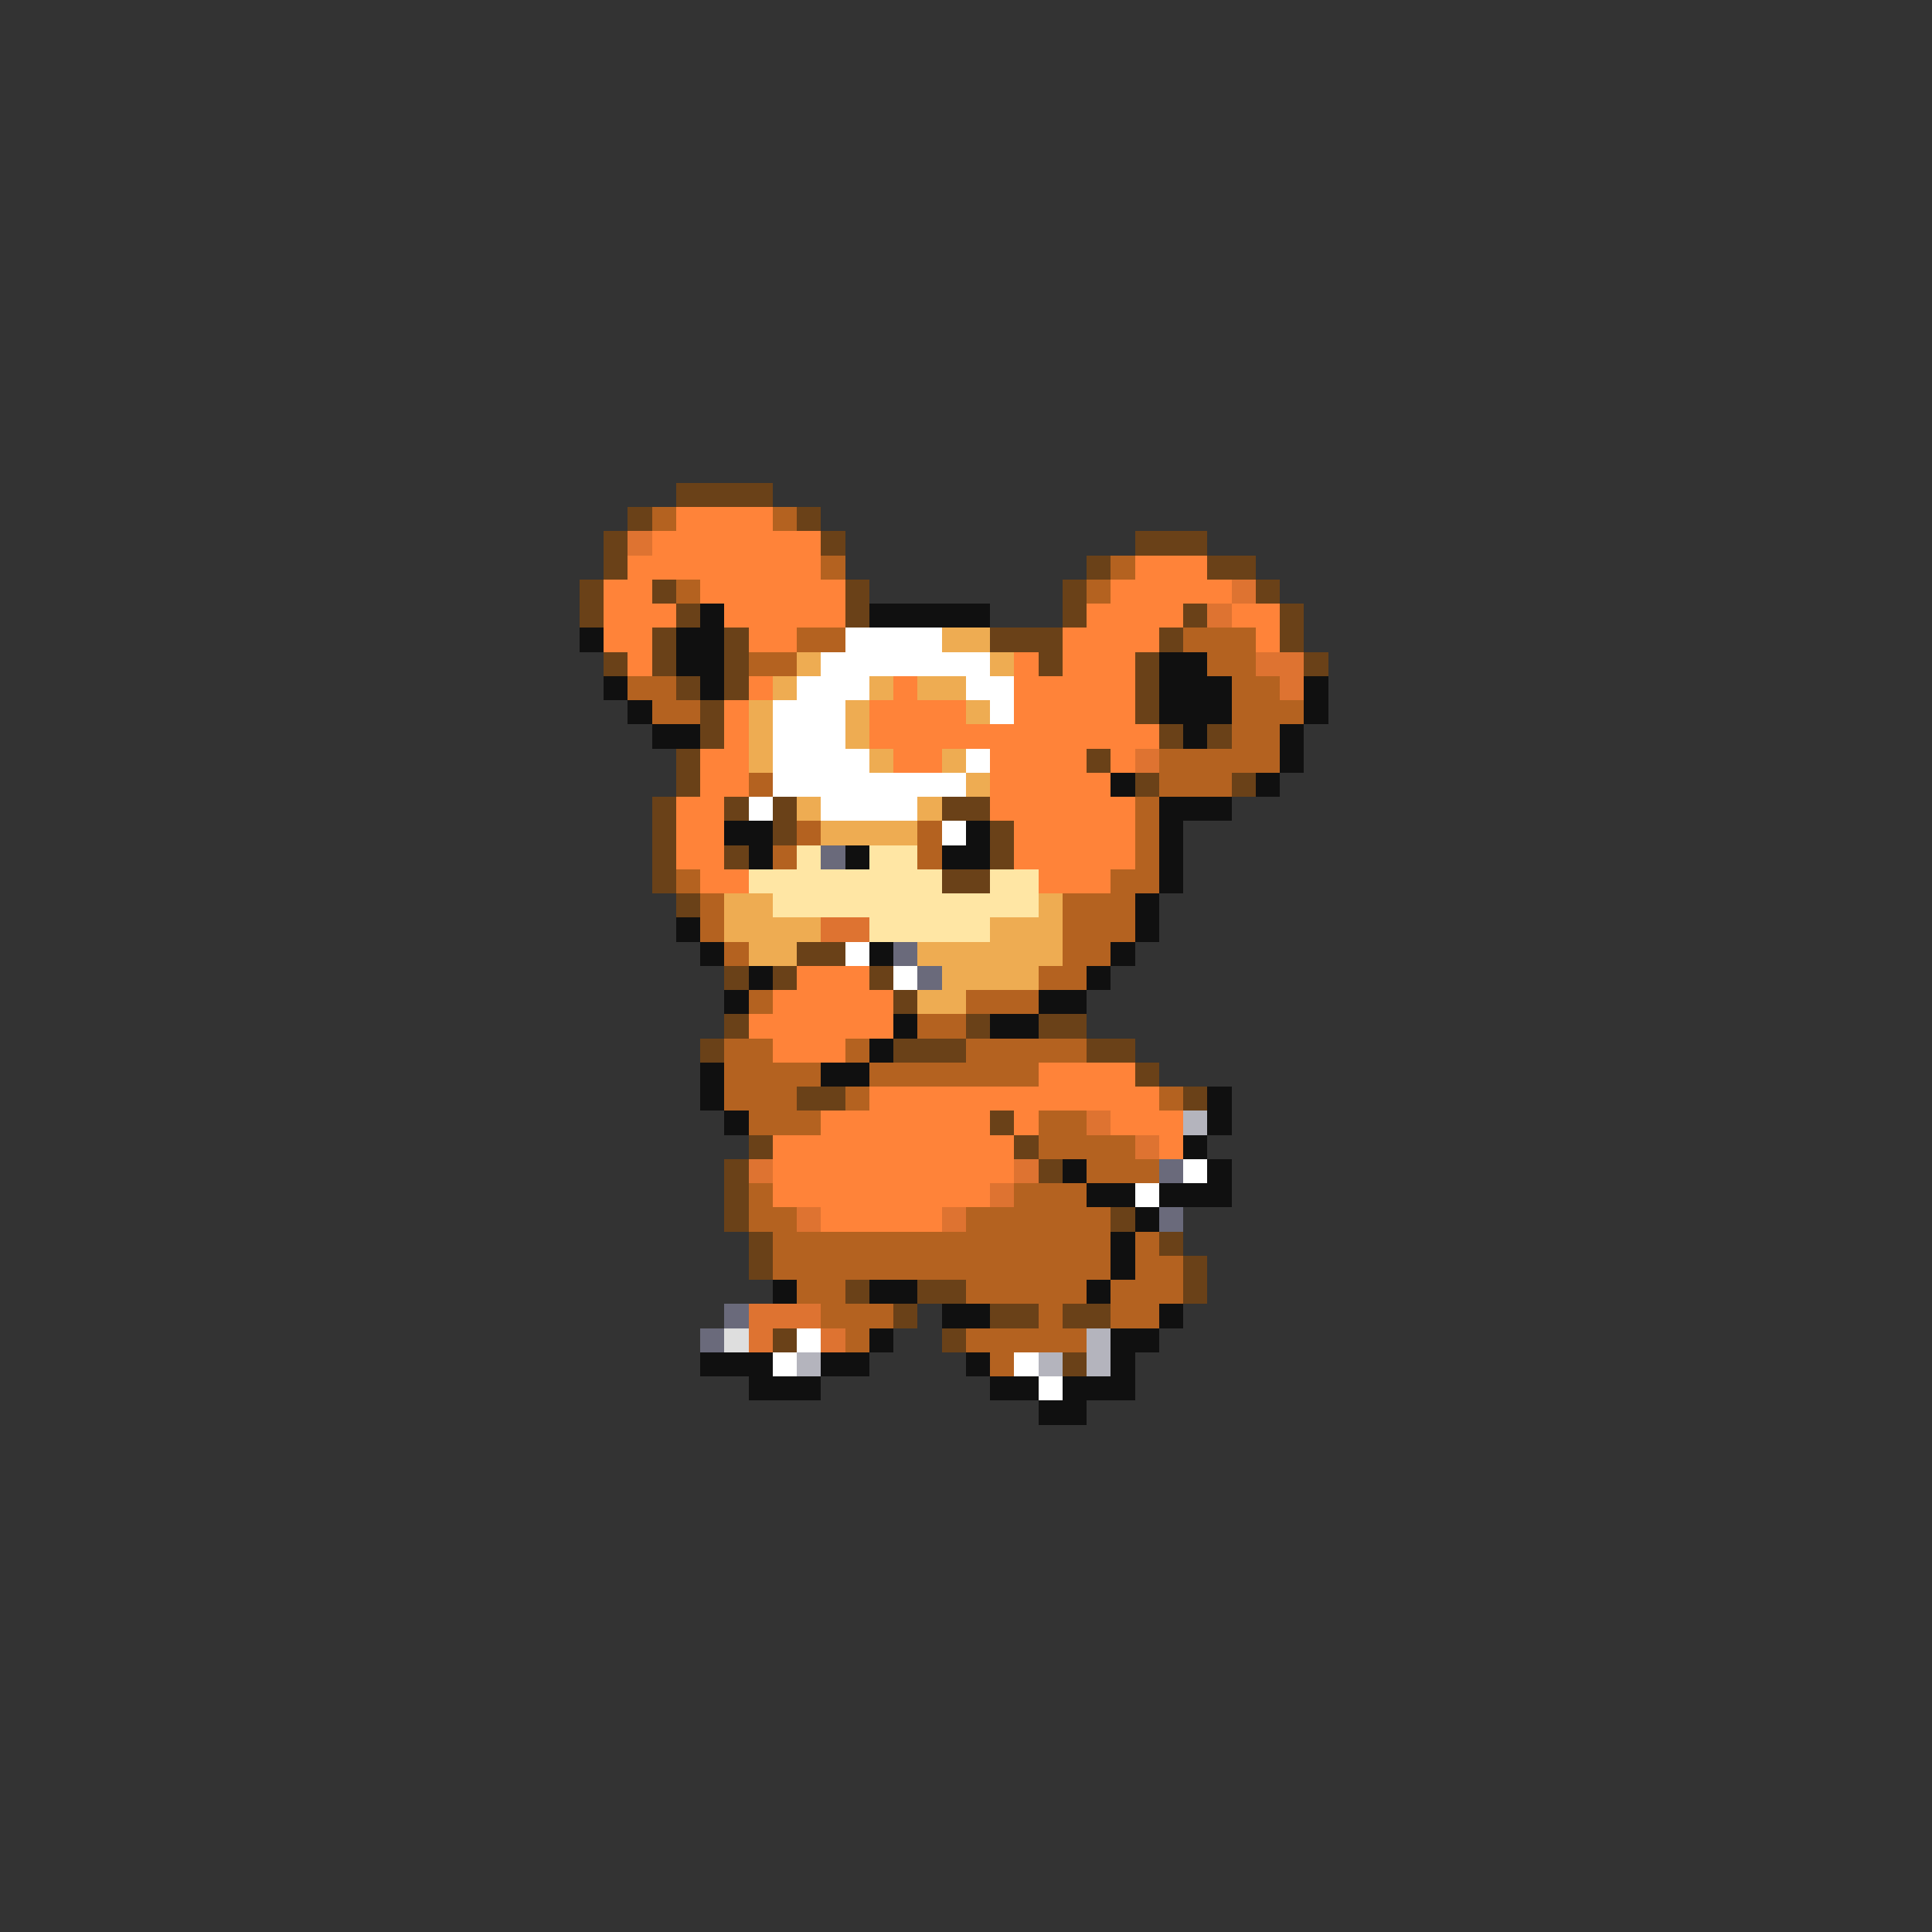 <svg xmlns="http://www.w3.org/2000/svg" viewBox="0 -0.5 80 80" shape-rendering="crispEdges">
<rect x="0" y="-0.5" width="80" height="80" fill="#333333" stroke="none"/>
<path stroke="#6a4118" d="M28 20h4M26 21h1M33 21h1M25 22h1M34 22h1M47 22h3M25 23h1M45 23h1M50 23h2M24 24h1M27 24h1M35 24h1M44 24h1M52 24h1M24 25h1M28 25h1M35 25h1M44 25h1M49 25h1M53 25h1M27 26h1M30 26h1M41 26h3M48 26h1M53 26h1M25 27h1M27 27h1M30 27h1M43 27h1M47 27h1M54 27h1M28 28h1M30 28h1M47 28h1M29 29h1M47 29h1M29 30h1M48 30h1M50 30h1M28 31h1M45 31h1M28 32h1M47 32h1M51 32h1M27 33h1M30 33h1M32 33h1M39 33h2M27 34h1M32 34h1M41 34h1M27 35h1M30 35h1M41 35h1M27 36h1M39 36h2M28 37h1M33 39h2M30 40h1M32 40h1M36 40h1M37 41h1M30 42h1M40 42h1M43 42h2M29 43h1M37 43h3M45 43h2M47 44h1M33 45h2M49 45h1M41 46h1M31 47h1M42 47h1M30 48h1M43 48h1M30 49h1M30 50h1M46 50h1M31 51h1M48 51h1M31 52h1M49 52h1M35 53h1M38 53h2M49 53h1M37 54h1M41 54h2M44 54h2M32 55h1M39 55h1M44 56h1" />
<path stroke="#b46220" d="M27 21h1M32 21h1M34 23h1M46 23h1M28 24h1M45 24h1M33 26h2M49 26h3M31 27h2M50 27h2M26 28h2M51 28h2M27 29h2M51 29h3M51 30h2M48 31h5M31 32h1M48 32h3M47 33h1M33 34h1M38 34h1M47 34h1M32 35h1M38 35h1M47 35h1M28 36h1M46 36h2M29 37h1M44 37h3M29 38h1M44 38h3M30 39h1M44 39h2M43 40h2M31 41h1M40 41h3M38 42h2M30 43h2M35 43h1M40 43h5M30 44h4M36 44h7M30 45h3M35 45h1M48 45h1M31 46h3M43 46h2M43 47h4M45 48h3M31 49h1M42 49h3M31 50h2M40 50h6M32 51h14M47 51h1M32 52h14M47 52h2M33 53h2M40 53h5M46 53h3M34 54h3M43 54h1M46 54h2M35 55h1M40 55h5M41 56h1" />
<path stroke="#ff8339" d="M28 21h4M27 22h7M26 23h8M47 23h3M25 24h2M29 24h6M46 24h5M25 25h3M30 25h5M45 25h4M51 25h2M25 26h2M31 26h2M44 26h4M52 26h1M26 27h1M42 27h1M44 27h3M31 28h1M37 28h1M42 28h5M30 29h1M36 29h4M42 29h5M30 30h1M36 30h12M29 31h2M37 31h2M41 31h4M46 31h1M29 32h2M41 32h5M28 33h2M41 33h6M28 34h2M42 34h5M28 35h2M42 35h5M29 36h2M43 36h3M33 40h3M32 41h5M31 42h6M32 43h3M43 44h4M36 45h12M34 46h7M42 46h1M46 46h3M32 47h10M48 47h1M32 48h10M32 49h9M34 50h5" />
<path stroke="#de7331" d="M26 22h1M51 24h1M50 25h1M52 27h2M53 28h1M47 31h1M34 38h2M45 46h1M47 47h1M31 48h1M42 48h1M41 49h1M33 50h1M39 50h1M31 54h3M31 55h1M34 55h1" />
<path stroke="#101010" d="M29 25h1M36 25h5M24 26h1M28 26h2M28 27h2M48 27h2M25 28h1M29 28h1M48 28h3M54 28h1M26 29h1M48 29h3M54 29h1M27 30h2M49 30h1M53 30h1M53 31h1M46 32h1M52 32h1M48 33h3M30 34h2M40 34h1M48 34h1M31 35h1M35 35h1M39 35h2M48 35h1M48 36h1M47 37h1M28 38h1M47 38h1M29 39h1M36 39h1M46 39h1M31 40h1M45 40h1M30 41h1M43 41h2M37 42h1M41 42h2M36 43h1M29 44h1M34 44h2M29 45h1M50 45h1M30 46h1M50 46h1M49 47h1M44 48h1M50 48h1M45 49h2M48 49h3M47 50h1M46 51h1M46 52h1M32 53h1M36 53h2M45 53h1M39 54h2M48 54h1M36 55h1M46 55h2M29 56h3M34 56h2M40 56h1M46 56h1M31 57h3M41 57h2M44 57h3M43 58h2" />
<path stroke="#ffffff" d="M35 26h4M34 27h7M33 28h3M40 28h2M32 29h3M41 29h1M32 30h3M32 31h4M40 31h1M32 32h8M31 33h1M34 33h4M39 34h1M35 39h1M37 40h1M49 48h1M47 49h1M33 55h1M32 56h1M42 56h1M43 57h1" />
<path stroke="#eeac52" d="M39 26h2M33 27h1M41 27h1M32 28h1M36 28h1M38 28h2M31 29h1M35 29h1M40 29h1M31 30h1M35 30h1M31 31h1M36 31h1M39 31h1M40 32h1M33 33h1M38 33h1M34 34h4M30 37h2M43 37h1M30 38h4M41 38h3M31 39h2M38 39h6M39 40h4M38 41h2" />
<path stroke="#ffe6a4" d="M33 35h1M36 35h2M31 36h8M41 36h2M32 37h11M36 38h5" />
<path stroke="#6a6a7b" d="M34 35h1M37 39h1M38 40h1M48 48h1M48 50h1M30 54h1M29 55h1" />
<path stroke="#b4b4bd" d="M49 46h1M45 55h1M33 56h1M43 56h1M45 56h1" />
<path stroke="#dedede" d="M30 55h1" />
</svg>